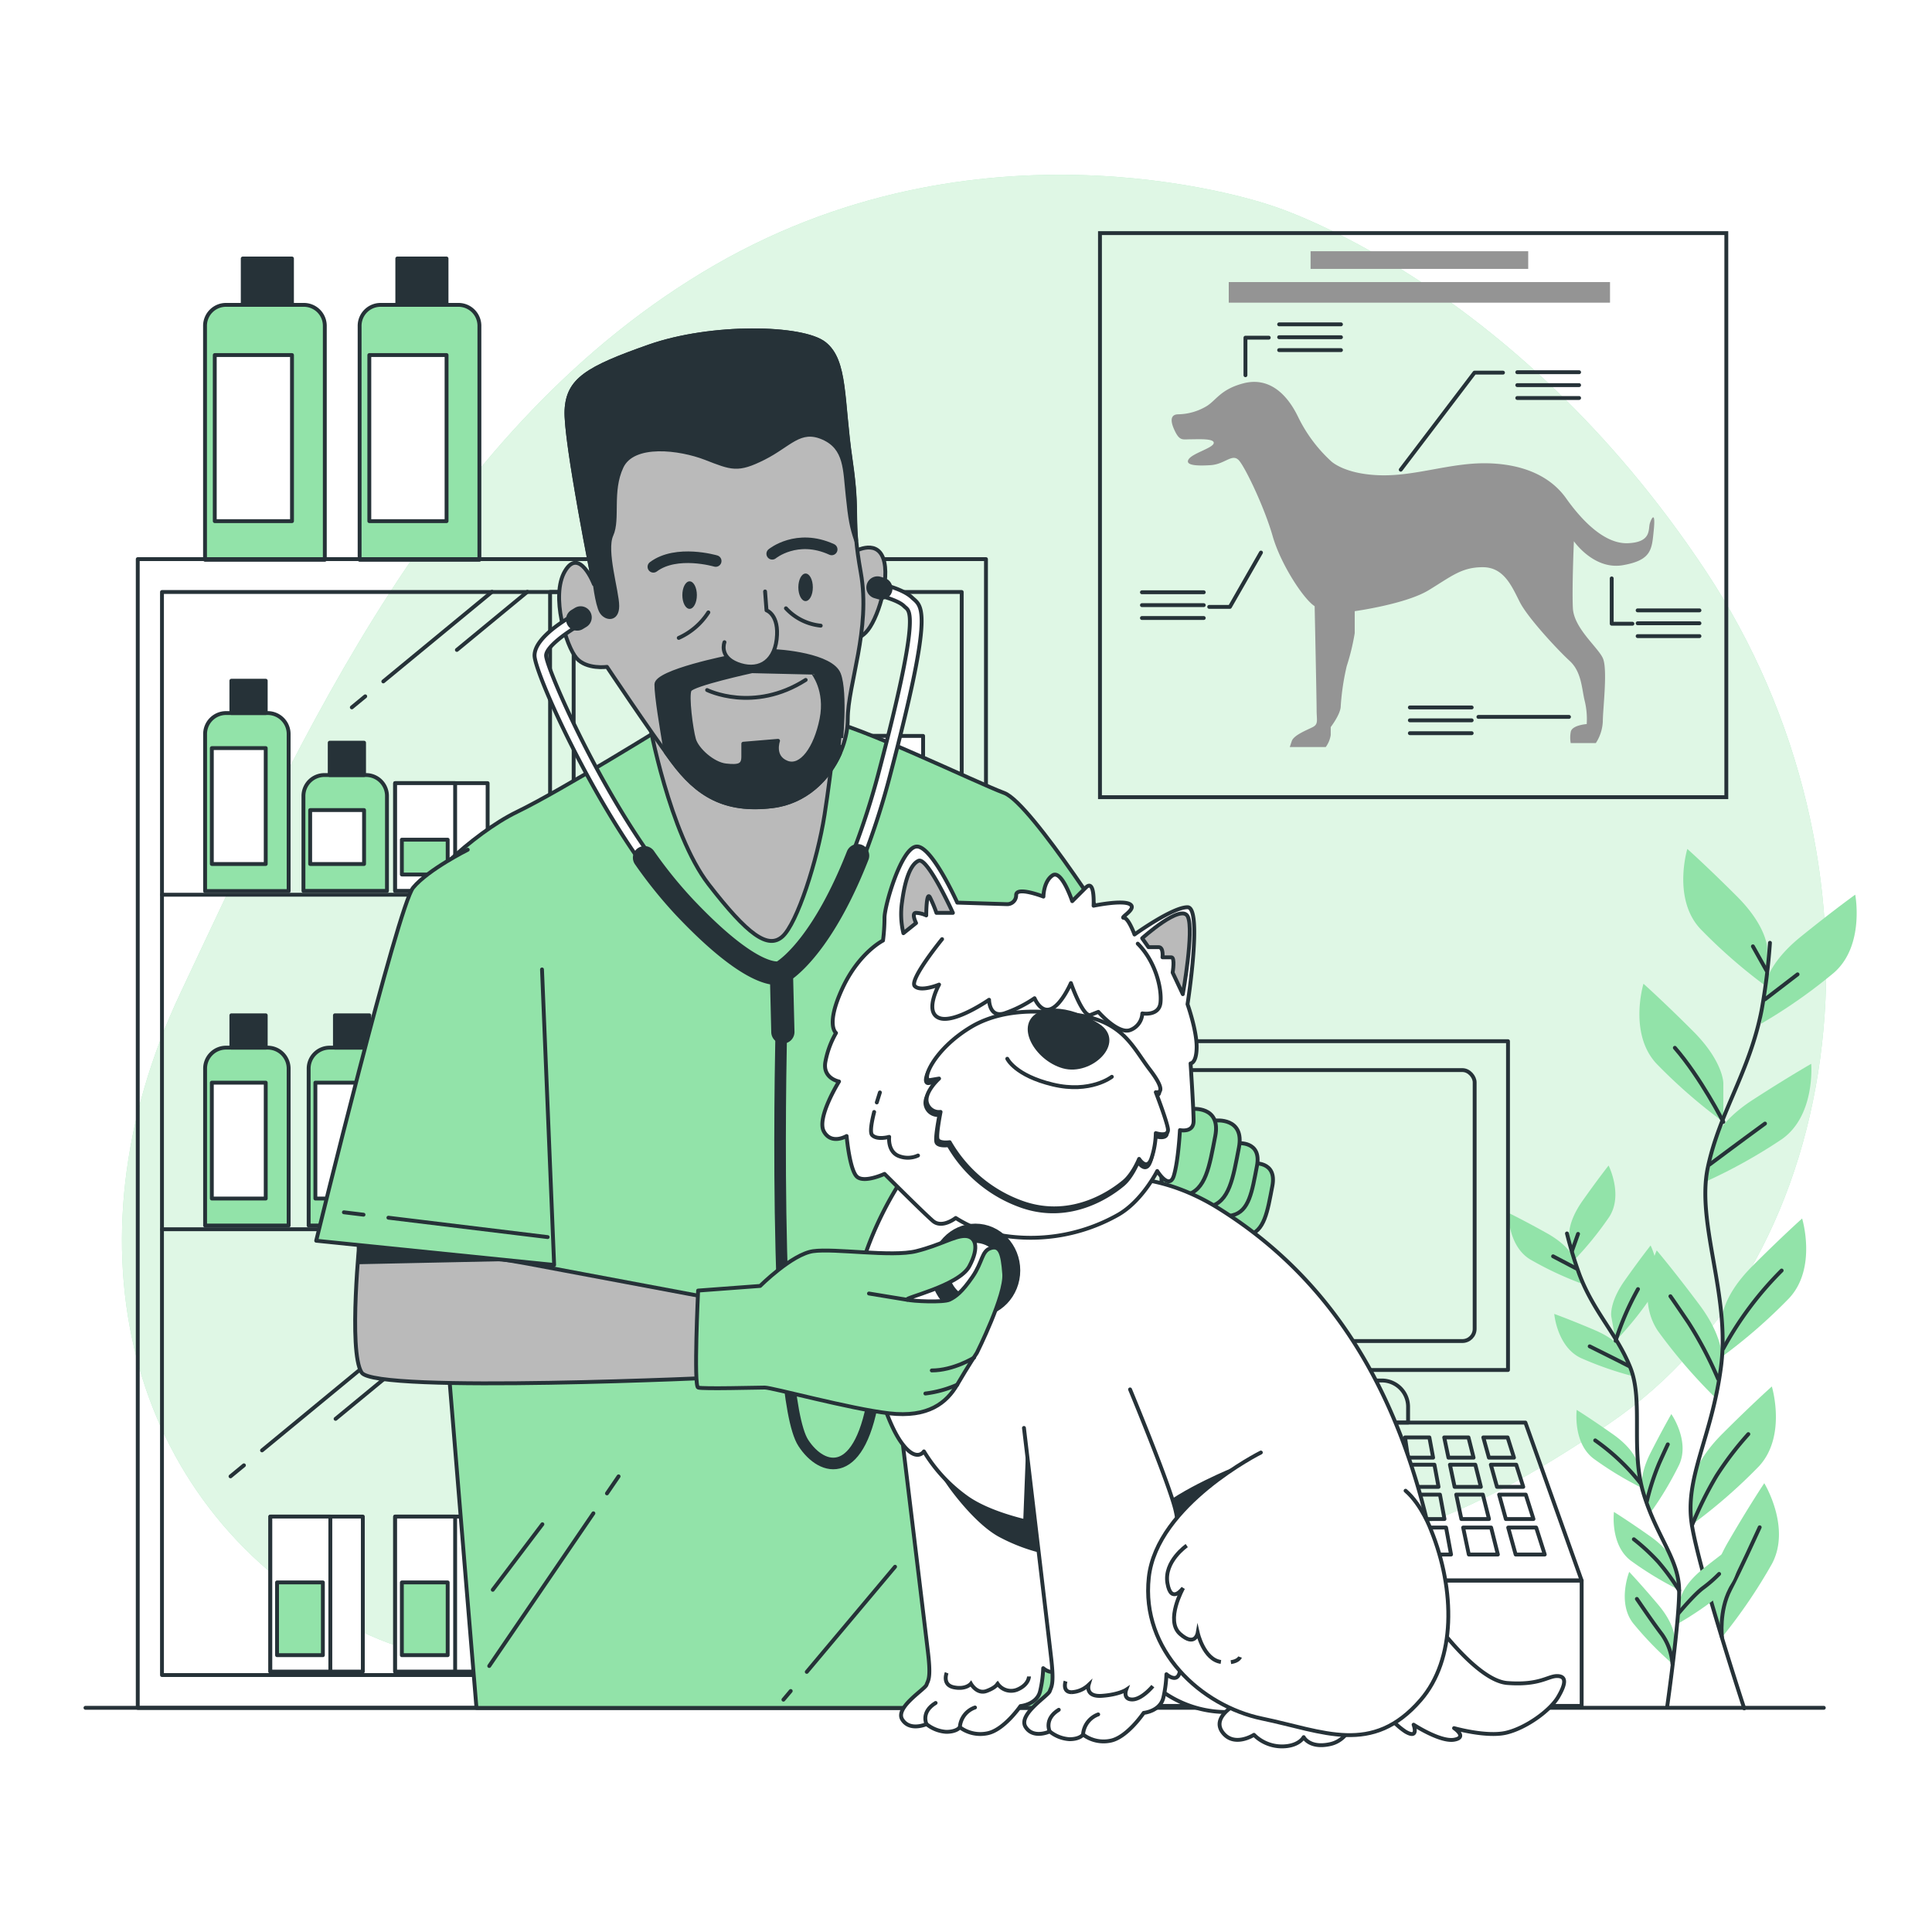 <svg class="animated" id="freepik_stories-veterinary" xmlns="http://www.w3.org/2000/svg" viewBox="0 0 500 500" version="1.1" xmlns:xlink="http://www.w3.org/1999/xlink" xmlns:svgjs="http://svgjs.com/svgjs"><style>svg#freepik_stories-veterinary:not(.animated) .animable {opacity: 0;}svg#freepik_stories-veterinary.animated #freepik--background-simple--inject-2 {animation: 3s Infinite  linear floating;animation-delay: 0s;}svg#freepik_stories-veterinary.animated #freepik--Picture--inject-2 {animation: 1.5s Infinite  linear heartbeat;animation-delay: 0s;}svg#freepik_stories-veterinary.animated #freepik--Character--inject-2 {animation: 3s Infinite  linear floating;animation-delay: 0s;}            @keyframes floating {                0% {                    opacity: 1;                    transform: translateY(0px);                }                50% {                    transform: translateY(-10px);                }                100% {                    opacity: 1;                    transform: translateY(0px);                }            }                    @keyframes heartbeat {                0% {                    transform: scale(1);                }                10% {                    transform: scale(1.1);                }                30% {                    transform: scale(1);                }                40% {                    transform: scale(1);                }                50% {                    transform: scale(1.1);                }                60% {                    transform: scale(1);                }                100% {                    transform: scale(1);                }            }        </style><g id="freepik--background-simple--inject-2" class="animable animator-active" style="transform-origin: 252.088px 237.585px;"><path d="M329.18,53.25S256.45,27.38,185.05,68.56,77.62,191.48,46.69,257,33.56,389,88.06,419.4s91.56-14.4,168-16.58,97,8.75,160.47-34.44,74.92-145.2,24.87-220.68S329.18,53.25,329.18,53.25Z" style="fill: rgb(146, 227, 169); transform-origin: 252.088px 237.585px;" id="el2fh3agwkp0p" class="animable"></path><g id="elhoc67hvv35"><path d="M329.18,53.25S256.45,27.38,185.05,68.56,77.62,191.48,46.69,257,33.56,389,88.06,419.4s91.56-14.4,168-16.58,97,8.75,160.47-34.44,74.92-145.2,24.87-220.68S329.18,53.25,329.18,53.25Z" style="fill: rgb(255, 255, 255); opacity: 0.7; transform-origin: 252.088px 237.585px;" class="animable"></path></g></g><g id="freepik--Picture--inject-2" class="animable" style="transform-origin: 365.72px 133.32px;"><rect x="284.67" y="60.33" width="162.1" height="145.98" style="fill: none; stroke: rgb(38, 50, 56); stroke-miterlimit: 10; transform-origin: 365.72px 133.32px;" id="elrfd0simzajn" class="animable"></rect><path d="M344.49,119.36A38.17,38.17,0,0,1,336,108c-3.36-7-8.28-10.35-14.22-8.79s-7,4.39-9.57,5.94a14.75,14.75,0,0,1-7.24,2.07c-1.81,0-2.33,1.3-1,4.14s2.07,2.33,4.14,2.33,6.21-.26,6,1-5.43,2.59-6.47,4.14,1.81,1.81,5.69,1.55,5.69-3.36,7.5-1,6.47,12.15,8.54,19.39,8,16.3,10.86,18.11c0,0,.51,24.31.51,26.89s.52,3.62-1,4.4-4.91,2.07-5.43,3.62l-.52,1.55h9.31a7.15,7.15,0,0,0,1.29-3.1v-2.07s2.59-3.36,2.59-5.43a62.84,62.84,0,0,1,1.55-10.35,57.86,57.86,0,0,0,2.07-8.53v-5.69s13.19-1.81,19.14-5.43,8.53-5.95,14-5.95,7.5,4.91,9.57,9,9.83,12.42,12.93,15.26,3.11,7.24,3.88,10.34a19.91,19.91,0,0,1,.52,6s-3.88.26-4.14,2.07a8.13,8.13,0,0,0,0,2.85H413a11.14,11.14,0,0,0,1.81-5.69c0-3.11,1.3-13.45,0-16.3s-7.49-7.75-7.75-12.93.26-17.32.26-17.32,5.17,7.5,12.67,6.2,7.5-4.13,8-9.05-.51-3.36-1-1.81.52,4.92-5.69,5.17-12.15-6.2-16-11.63-10.61-8.8-20.18-9.05-18.61,3.36-27.92,3.1S344.49,119.36,344.49,119.36Z" style="fill: rgb(148, 148, 148); transform-origin: 365.675px 146.087px;" id="el31cgrnnm55g" class="animable"></path><line x1="408.67" y1="96.33" x2="392.67" y2="96.33" style="fill: none; stroke: rgb(38, 50, 56); stroke-linecap: round; stroke-linejoin: round; transform-origin: 400.67px 96.33px;" id="elepamu1os2b9" class="animable"></line><line x1="408.67" y1="99.67" x2="392.67" y2="99.67" style="fill: none; stroke: rgb(38, 50, 56); stroke-linecap: round; stroke-linejoin: round; transform-origin: 400.67px 99.67px;" id="el7dxy6zg1nfv" class="animable"></line><line x1="408.67" y1="103" x2="392.67" y2="103" style="fill: none; stroke: rgb(38, 50, 56); stroke-linecap: round; stroke-linejoin: round; transform-origin: 400.67px 103px;" id="elcy2z33tduhp" class="animable"></line><line x1="439.82" y1="157.96" x2="423.82" y2="157.96" style="fill: none; stroke: rgb(38, 50, 56); stroke-linecap: round; stroke-linejoin: round; transform-origin: 431.82px 157.96px;" id="elrv0ho4c08ub" class="animable"></line><line x1="439.82" y1="161.3" x2="423.82" y2="161.3" style="fill: none; stroke: rgb(38, 50, 56); stroke-linecap: round; stroke-linejoin: round; transform-origin: 431.82px 161.3px;" id="elpxpenfrulpm" class="animable"></line><line x1="439.82" y1="164.63" x2="423.82" y2="164.63" style="fill: none; stroke: rgb(38, 50, 56); stroke-linecap: round; stroke-linejoin: round; transform-origin: 431.82px 164.63px;" id="el0u9449oey2j" class="animable"></line><line x1="347.04" y1="83.94" x2="331.04" y2="83.94" style="fill: none; stroke: rgb(38, 50, 56); stroke-linecap: round; stroke-linejoin: round; transform-origin: 339.04px 83.94px;" id="elorofehq1ia" class="animable"></line><line x1="347.04" y1="87.27" x2="331.04" y2="87.27" style="fill: none; stroke: rgb(38, 50, 56); stroke-linecap: round; stroke-linejoin: round; transform-origin: 339.04px 87.27px;" id="elcy4zr11vryk" class="animable"></line><line x1="347.04" y1="90.61" x2="331.04" y2="90.61" style="fill: none; stroke: rgb(38, 50, 56); stroke-linecap: round; stroke-linejoin: round; transform-origin: 339.04px 90.61px;" id="elcu2vz8y8kgc" class="animable"></line><line x1="311.53" y1="153.28" x2="295.53" y2="153.28" style="fill: none; stroke: rgb(38, 50, 56); stroke-linecap: round; stroke-linejoin: round; transform-origin: 303.53px 153.28px;" id="eltqvmhzpdjle" class="animable"></line><line x1="311.53" y1="156.61" x2="295.53" y2="156.61" style="fill: none; stroke: rgb(38, 50, 56); stroke-linecap: round; stroke-linejoin: round; transform-origin: 303.53px 156.61px;" id="elfgnyvfs7erb" class="animable"></line><line x1="311.53" y1="159.94" x2="295.53" y2="159.94" style="fill: none; stroke: rgb(38, 50, 56); stroke-linecap: round; stroke-linejoin: round; transform-origin: 303.53px 159.94px;" id="elmb1mnr0ql6" class="animable"></line><line x1="380.87" y1="183.09" x2="364.87" y2="183.09" style="fill: none; stroke: rgb(38, 50, 56); stroke-linecap: round; stroke-linejoin: round; transform-origin: 372.87px 183.09px;" id="el00qnh0638bh8q" class="animable"></line><line x1="380.87" y1="186.42" x2="364.87" y2="186.42" style="fill: none; stroke: rgb(38, 50, 56); stroke-linecap: round; stroke-linejoin: round; transform-origin: 372.87px 186.42px;" id="elv1altzkqep" class="animable"></line><line x1="380.87" y1="189.75" x2="364.87" y2="189.75" style="fill: none; stroke: rgb(38, 50, 56); stroke-linecap: round; stroke-linejoin: round; transform-origin: 372.87px 189.75px;" id="eloa7kqupdmli" class="animable"></line><polyline points="388.97 96.44 381.6 96.44 362.51 121.56" style="fill: none; stroke: rgb(38, 50, 56); stroke-linecap: round; stroke-linejoin: round; transform-origin: 375.74px 109px;" id="elencro20ykx5" class="animable"></polyline><polyline points="328.35 87.39 322.32 87.39 322.32 97.11" style="fill: none; stroke: rgb(38, 50, 56); stroke-linecap: round; stroke-linejoin: round; transform-origin: 325.335px 92.25px;" id="elv29rmlv9clb" class="animable"></polyline><polyline points="312.94 157.06 318.3 157.06 326.34 143" style="fill: none; stroke: rgb(38, 50, 56); stroke-linecap: round; stroke-linejoin: round; transform-origin: 319.64px 150.03px;" id="elu392huvhmqn" class="animable"></polyline><polyline points="422.47 161.42 417.11 161.42 417.11 149.69" style="fill: none; stroke: rgb(38, 50, 56); stroke-linecap: round; stroke-linejoin: round; transform-origin: 419.79px 155.555px;" id="elgybttn12d7l" class="animable"></polyline><line x1="382.61" y1="185.53" x2="406.05" y2="185.53" style="fill: none; stroke: rgb(38, 50, 56); stroke-linecap: round; stroke-linejoin: round; transform-origin: 394.33px 185.53px;" id="elz3hl55ua24e" class="animable"></line><rect x="318" y="73" width="98.67" height="5.33" style="fill: rgb(148, 148, 148); transform-origin: 367.335px 75.665px;" id="elk6s8rtsx9ug" class="animable"></rect><rect x="339.18" y="65.02" width="56.32" height="4.57" style="fill: rgb(148, 148, 148); transform-origin: 367.34px 67.305px;" id="elhkbzwouqg45" class="animable"></rect></g><g id="freepik--Plants--inject-2" class="animable" style="transform-origin: 435.428px 330.91px;"><path d="M457.35,245.4s0-5.59-7.82-13.41-12.85-12.29-12.85-12.29-3.91,12.85,3.35,20.67a137.61,137.61,0,0,0,17.32,15.09Z" style="fill: rgb(146, 227, 169); transform-origin: 446.489px 237.58px;" id="elombdfbb1lgm" class="animable"></path><path d="M446,280.29s0-5.59-7.82-13.41-12.85-12.29-12.85-12.29-3.91,12.85,3.35,20.67A137.61,137.61,0,0,0,446,290.35Z" style="fill: rgb(146, 227, 169); transform-origin: 435.139px 272.47px;" id="elm5y6na9l63" class="animable"></path><path d="M456.86,254.92s.59-5.56,9.19-12.51,14.08-10.87,14.08-10.87,2.53,13.19-5.52,20.21a137.68,137.68,0,0,1-18.81,13.17Z" style="fill: rgb(146, 227, 169); transform-origin: 468.153px 248.23px;" id="elggd3bwlzm5c" class="animable"></path><path d="M443.15,296.12s1.17-5.46,10.45-11.47,15.14-9.33,15.14-9.33,1.13,13.39-7.61,19.51A137.58,137.58,0,0,1,441,306Z" style="fill: rgb(146, 227, 169); transform-origin: 454.894px 290.66px;" id="elmi039dhfo5" class="animable"></path><path d="M445.72,341.05s0-5.59,7.82-13.41,12.85-12.29,12.85-12.29S470.31,328.2,463,336a137.61,137.61,0,0,1-17.32,15.09Z" style="fill: rgb(146, 227, 169); transform-origin: 456.56px 333.22px;" id="elvxy1y8fd3nc" class="animable"></path><path d="M445.59,352s.8-5.53-5.83-14.39-11-14-11-14-5.69,12.16.38,20.94a137.86,137.86,0,0,0,15,17.39Z" style="fill: rgb(146, 227, 169); transform-origin: 435.98px 342.775px;" id="ellkgijj2dm28" class="animable"></path><path d="M437.88,384.51s0-5.58,7.82-13.4,12.85-12.29,12.85-12.29,3.91,12.85-3.35,20.67a137.1,137.1,0,0,1-17.32,15.08Z" style="fill: rgb(146, 227, 169); transform-origin: 448.741px 376.695px;" id="elh2qvzu2twbt" class="animable"></path><path d="M443.1,414s-1.41-5.4,4.17-15,9.32-15.15,9.32-15.15,7,11.44,2,20.85a136.84,136.84,0,0,1-12.93,19Z" style="fill: rgb(146, 227, 169); transform-origin: 451.666px 403.775px;" id="els3vsbum2pz" class="animable"></path><path d="M458.06,244a161.62,161.62,0,0,1-2.14,17.35c-3.1,16-10.83,26.28-13.92,40.71s5.79,33,3.41,51.55-9.59,28.83-7.53,41.2,13.52,47.31,13.52,47.31" style="fill: none; stroke: rgb(38, 50, 56); stroke-linecap: round; stroke-linejoin: round; transform-origin: 447.787px 343.06px;" id="ellsoomj0yl" class="animable"></path><line x1="456.78" y1="258.63" x2="465.21" y2="252.16" style="fill: none; stroke: rgb(38, 50, 56); stroke-linecap: round; stroke-linejoin: round; transform-origin: 460.995px 255.395px;" id="el14250z3d06k" class="animable"></line><line x1="457.17" y1="251.18" x2="453.65" y2="244.91" style="fill: none; stroke: rgb(38, 50, 56); stroke-linecap: round; stroke-linejoin: round; transform-origin: 455.41px 248.045px;" id="ele68nttltn7k" class="animable"></line><path d="M442.47,301.36s7.06-5.29,14.31-10.58" style="fill: none; stroke: rgb(38, 50, 56); stroke-linecap: round; stroke-linejoin: round; transform-origin: 449.625px 296.07px;" id="ellztvu8nwarr" class="animable"></path><path d="M446,290.35s-5.88-11.53-12.55-19.18" style="fill: none; stroke: rgb(38, 50, 56); stroke-linecap: round; stroke-linejoin: round; transform-origin: 439.725px 280.76px;" id="el6qcxtyb5g2q" class="animable"></path><path d="M446,349a87.43,87.43,0,0,1,15.09-20.19" style="fill: none; stroke: rgb(38, 50, 56); stroke-linecap: round; stroke-linejoin: round; transform-origin: 453.545px 338.905px;" id="elndjwje08y4" class="animable"></path><path d="M444.63,356.84A98.71,98.71,0,0,0,437,342.33c-4.11-6.07-4.7-6.86-4.7-6.86" style="fill: none; stroke: rgb(38, 50, 56); stroke-linecap: round; stroke-linejoin: round; transform-origin: 438.465px 346.155px;" id="eltllda2thzf" class="animable"></path><path d="M437.88,394.78a93.64,93.64,0,0,1,6.36-12.85,81.87,81.87,0,0,1,8.23-10.78" style="fill: none; stroke: rgb(38, 50, 56); stroke-linecap: round; stroke-linejoin: round; transform-origin: 445.175px 382.965px;" id="el888dvg7k01n" class="animable"></path><path d="M445.65,423.71s-.83-6.69,2.11-12.38,6.28-13.13,7.65-16.07" style="fill: none; stroke: rgb(38, 50, 56); stroke-linecap: round; stroke-linejoin: round; transform-origin: 450.476px 409.485px;" id="el9kvdn69ol9k" class="animable"></path><path d="M406.13,320s-.61-3.51,3.45-9.26,6.72-9.1,6.72-9.1,3.85,7.63.15,13.32a87.14,87.14,0,0,1-9.23,11.34Z" style="fill: rgb(146, 227, 169); transform-origin: 412.077px 313.97px;" id="el6ho6mljc0r" class="animable"></path><path d="M417,340.69s-.61-3.51,3.45-9.26,6.72-9.1,6.72-9.1,3.85,7.63.14,13.32A86.57,86.57,0,0,1,418.13,347Z" style="fill: rgb(146, 227, 169); transform-origin: 422.945px 334.665px;" id="el8l3da1l9a64" class="animable"></path><path d="M407.47,326s-1-3.42-7.12-6.84-10-5.29-10-5.29-.15,8.55,5.66,12.07a87.65,87.65,0,0,0,13.22,6.22Z" style="fill: rgb(146, 227, 169); transform-origin: 399.79px 323.015px;" id="elvulce95o8ar" class="animable"></path><path d="M420.54,350.3s-1.32-3.3-7.8-6.06-10.5-4.2-10.5-4.2.74,8.52,6.88,11.41a87.79,87.79,0,0,0,13.81,4.79Z" style="fill: rgb(146, 227, 169); transform-origin: 412.585px 348.14px;" id="elqsaz875tc2n" class="animable"></path><path d="M423.81,378.76s-.61-3.51-6.36-7.56-9.4-6.32-9.4-6.32-1.05,8.49,4.35,12.6a86.88,86.88,0,0,0,12.5,7.58Z" style="fill: rgb(146, 227, 169); transform-origin: 416.434px 374.97px;" id="elfiur4rqmya" class="animable"></path><path d="M425.08,385.62s-1.1-3.38,2.1-9.66,5.36-10,5.36-10,4.89,7,2,13.17a87.44,87.44,0,0,1-7.52,12.53Z" style="fill: rgb(146, 227, 169); transform-origin: 430.176px 378.81px;" id="el42s1wt96zwl" class="animable"></path><path d="M434.9,413.88s.4-3.53,5.91-7.91,9-6.84,9-6.84,1.54,8.41-3.62,12.83a88.41,88.41,0,0,1-12,8.28Z" style="fill: rgb(146, 227, 169); transform-origin: 442.108px 409.685px;" id="elxznaqq1cy0k" class="animable"></path><path d="M433.44,405.16s-.6-3.5-6.36-7.56-9.39-6.31-9.39-6.31-1.06,8.48,4.35,12.6a88.11,88.11,0,0,0,12.49,7.58Z" style="fill: rgb(146, 227, 169); transform-origin: 426.068px 401.38px;" id="el8bpy2sy37fg" class="animable"></path><path d="M433.37,424.2s.3-3.54-4.24-8.92-7.49-8.48-7.49-8.48-3.17,7.93,1,13.28a87.25,87.25,0,0,0,10.17,10.5Z" style="fill: rgb(146, 227, 169); transform-origin: 426.93px 418.69px;" id="elbqxjqbj8d1q" class="animable"></path><path d="M405.53,319.22a101.59,101.59,0,0,0,3.23,10.64c3.67,9.68,9.64,15.31,13.14,24s0,21.33,3.46,32.7,9.15,17,9.2,25-3.1,30.16-3.1,30.16" style="fill: none; stroke: rgb(38, 50, 56); stroke-linecap: round; stroke-linejoin: round; transform-origin: 420.045px 380.47px;" id="eldvqvp9hbt1u" class="animable"></path><line x1="407.92" y1="328.27" x2="401.94" y2="325.13" style="fill: none; stroke: rgb(38, 50, 56); stroke-linecap: round; stroke-linejoin: round; transform-origin: 404.93px 326.7px;" id="elxkd7q73e8z" class="animable"></line><line x1="406.87" y1="323.64" x2="408.4" y2="319.33" style="fill: none; stroke: rgb(38, 50, 56); stroke-linecap: round; stroke-linejoin: round; transform-origin: 407.635px 321.485px;" id="elnhmiddt8ax" class="animable"></line><path d="M421.54,353.52s-5-2.56-10.13-5.09" style="fill: none; stroke: rgb(38, 50, 56); stroke-linecap: round; stroke-linejoin: round; transform-origin: 416.475px 350.975px;" id="els1hii8om8pa" class="animable"></path><path d="M418.13,347a71.16,71.16,0,0,1,5.78-13.38" style="fill: none; stroke: rgb(38, 50, 56); stroke-linecap: round; stroke-linejoin: round; transform-origin: 421.02px 340.31px;" id="el8cek6ikhqvk" class="animable"></path><path d="M424.5,383.77a55.58,55.58,0,0,0-11.66-11" style="fill: none; stroke: rgb(38, 50, 56); stroke-linecap: round; stroke-linejoin: round; transform-origin: 418.67px 378.27px;" id="eliytx0c8svzi" class="animable"></path><path d="M426.21,388.54a62,62,0,0,1,3.22-9.93c1.92-4.26,2.2-4.81,2.2-4.81" style="fill: none; stroke: rgb(38, 50, 56); stroke-linecap: round; stroke-linejoin: round; transform-origin: 428.92px 381.17px;" id="elkc1ywezaaf" class="animable"></path><path d="M434.29,417.65s4-4.86,6.43-6.68a34.69,34.69,0,0,0,4.19-3.64" style="fill: none; stroke: rgb(38, 50, 56); stroke-linecap: round; stroke-linejoin: round; transform-origin: 439.6px 412.49px;" id="elbxnxpe95vwb" class="animable"></path><path d="M434.56,411.6a59.46,59.46,0,0,0-5.38-7.37,52.49,52.49,0,0,0-6.34-5.87" style="fill: none; stroke: rgb(38, 50, 56); stroke-linecap: round; stroke-linejoin: round; transform-origin: 428.7px 404.98px;" id="el95mrc4nxoie" class="animable"></path><path d="M432.82,430.58a15.2,15.2,0,0,0-2.66-7.53c-2.47-3.24-5.36-7.55-6.54-9.25" style="fill: none; stroke: rgb(38, 50, 56); stroke-linecap: round; stroke-linejoin: round; transform-origin: 428.22px 422.19px;" id="elzkwlbfk52n" class="animable"></path></g><g id="freepik--Device--inject-2" class="animable" style="transform-origin: 341.175px 355.475px;"><rect x="292.24" y="269.46" width="98.03" height="85.09" style="fill: none; stroke: rgb(38, 50, 56); stroke-linecap: round; stroke-linejoin: round; transform-origin: 341.255px 312.005px;" id="elhrgxomay81n" class="animable"></rect><rect x="300.87" y="276.94" width="80.77" height="70.12" rx="3.17" style="fill: none; stroke: rgb(38, 50, 56); stroke-linecap: round; stroke-linejoin: round; transform-origin: 341.255px 312px;" id="eldabsyhw8mts" class="animable"></rect><path d="M325.6,357.27h32a6.81,6.81,0,0,1,6.81,6.81v4.08a0,0,0,0,1,0,0H318.79a0,0,0,0,1,0,0v-4.08A6.81,6.81,0,0,1,325.6,357.27Z" style="fill: none; stroke: rgb(38, 50, 56); stroke-linecap: round; stroke-linejoin: round; transform-origin: 341.6px 362.715px;" id="elvfzhge7ag2i" class="animable"></path><polygon points="409.33 409.04 273.6 409.04 288.16 368.16 394.77 368.16 409.33 409.04" style="fill: none; stroke: rgb(38, 50, 56); stroke-linecap: round; stroke-linejoin: round; transform-origin: 341.465px 388.6px;" id="el20rvosft8dj" class="animable"></polygon><polygon points="297.61 377.24 291.11 377.24 292.77 372 299.05 372 297.61 377.24" style="fill: none; stroke: rgb(38, 50, 56); stroke-linecap: round; stroke-linejoin: round; transform-origin: 295.08px 374.62px;" id="elzd7txj5spxc" class="animable"></polygon><polygon points="308.07 377.24 301.58 377.24 302.89 372 309.18 372 308.07 377.24" style="fill: none; stroke: rgb(38, 50, 56); stroke-linecap: round; stroke-linejoin: round; transform-origin: 305.38px 374.62px;" id="elil6iul39u7" class="animable"></polygon><polygon points="318.54 377.24 312.05 377.24 313.01 372 319.3 372 318.54 377.24" style="fill: none; stroke: rgb(38, 50, 56); stroke-linecap: round; stroke-linejoin: round; transform-origin: 315.675px 374.62px;" id="elwf1u8ckt64i" class="animable"></polygon><polygon points="329.01 377.24 322.51 377.24 323.14 372 329.42 372 329.01 377.24" style="fill: none; stroke: rgb(38, 50, 56); stroke-linecap: round; stroke-linejoin: round; transform-origin: 325.965px 374.62px;" id="el25wpd7cxmrg" class="animable"></polygon><polygon points="339.48 377.24 332.98 377.24 333.26 372 339.55 372 339.48 377.24" style="fill: none; stroke: rgb(38, 50, 56); stroke-linecap: round; stroke-linejoin: round; transform-origin: 336.265px 374.62px;" id="elsblvexialm8" class="animable"></polygon><polygon points="349.95 377.24 343.45 377.24 343.39 372 349.67 372 349.95 377.24" style="fill: none; stroke: rgb(38, 50, 56); stroke-linecap: round; stroke-linejoin: round; transform-origin: 346.67px 374.62px;" id="elhf93tl1lyza" class="animable"></polygon><polygon points="360.42 377.24 353.92 377.24 353.51 372 359.79 372 360.42 377.24" style="fill: none; stroke: rgb(38, 50, 56); stroke-linecap: round; stroke-linejoin: round; transform-origin: 356.965px 374.62px;" id="el1f0cpfuq74k" class="animable"></polygon><polygon points="370.89 377.24 364.39 377.24 363.63 372 369.92 372 370.89 377.24" style="fill: none; stroke: rgb(38, 50, 56); stroke-linecap: round; stroke-linejoin: round; transform-origin: 367.26px 374.62px;" id="elwnwarg2b42" class="animable"></polygon><polygon points="381.36 377.24 374.86 377.24 373.76 372 380.04 372 381.36 377.24" style="fill: none; stroke: rgb(38, 50, 56); stroke-linecap: round; stroke-linejoin: round; transform-origin: 377.56px 374.62px;" id="el0bvjqgl6cp2v" class="animable"></polygon><polygon points="391.82 377.24 385.33 377.24 383.88 372 390.17 372 391.82 377.24" style="fill: none; stroke: rgb(38, 50, 56); stroke-linecap: round; stroke-linejoin: round; transform-origin: 387.85px 374.62px;" id="eluk0v6cr7rak" class="animable"></polygon><polygon points="295.52 384.8 288.71 384.8 290.53 379.06 297.1 379.06 295.52 384.8" style="fill: none; stroke: rgb(38, 50, 56); stroke-linecap: round; stroke-linejoin: round; transform-origin: 292.905px 381.93px;" id="elukzxd0zl5dm" class="animable"></polygon><polygon points="306.48 384.8 299.68 384.8 301.12 379.06 307.69 379.06 306.48 384.8" style="fill: none; stroke: rgb(38, 50, 56); stroke-linecap: round; stroke-linejoin: round; transform-origin: 303.685px 381.93px;" id="elsu1pi4w1sm" class="animable"></polygon><polygon points="317.45 384.8 310.64 384.8 311.71 379.06 318.28 379.06 317.45 384.8" style="fill: none; stroke: rgb(38, 50, 56); stroke-linecap: round; stroke-linejoin: round; transform-origin: 314.46px 381.93px;" id="elkleftxxy7pm" class="animable"></polygon><polygon points="328.42 384.8 321.61 384.8 322.3 379.06 328.87 379.06 328.42 384.8" style="fill: none; stroke: rgb(38, 50, 56); stroke-linecap: round; stroke-linejoin: round; transform-origin: 325.24px 381.93px;" id="el8zsk68o3dm7" class="animable"></polygon><polygon points="339.39 384.8 332.58 384.8 332.88 379.06 339.46 379.06 339.39 384.8" style="fill: none; stroke: rgb(38, 50, 56); stroke-linecap: round; stroke-linejoin: round; transform-origin: 336.02px 381.93px;" id="elh7nsjlt5g9" class="animable"></polygon><polygon points="350.35 384.8 343.55 384.8 343.47 379.06 350.05 379.06 350.35 384.8" style="fill: none; stroke: rgb(38, 50, 56); stroke-linecap: round; stroke-linejoin: round; transform-origin: 346.91px 381.93px;" id="el6kqp4vz5vw" class="animable"></polygon><polygon points="361.32 384.8 354.51 384.8 354.06 379.06 360.64 379.06 361.32 384.8" style="fill: none; stroke: rgb(38, 50, 56); stroke-linecap: round; stroke-linejoin: round; transform-origin: 357.69px 381.93px;" id="el9xkv3jcswgl" class="animable"></polygon><polygon points="372.29 384.8 365.48 384.8 364.65 379.06 371.23 379.06 372.29 384.8" style="fill: none; stroke: rgb(38, 50, 56); stroke-linecap: round; stroke-linejoin: round; transform-origin: 368.47px 381.93px;" id="eljvbjl0bburf" class="animable"></polygon><polygon points="383.25 384.8 376.45 384.8 375.24 379.06 381.81 379.06 383.25 384.8" style="fill: none; stroke: rgb(38, 50, 56); stroke-linecap: round; stroke-linejoin: round; transform-origin: 379.245px 381.93px;" id="elnginjhtpzf" class="animable"></polygon><polygon points="394.22 384.8 387.42 384.8 385.83 379.06 392.4 379.06 394.22 384.8" style="fill: none; stroke: rgb(38, 50, 56); stroke-linecap: round; stroke-linejoin: round; transform-origin: 390.025px 381.93px;" id="elfhn4djb5xca" class="animable"></polygon><polygon points="293.22 393.12 286.07 393.12 288.07 386.8 294.96 386.8 293.22 393.12" style="fill: none; stroke: rgb(38, 50, 56); stroke-linecap: round; stroke-linejoin: round; transform-origin: 290.515px 389.96px;" id="elgcl3i0g47cs" class="animable"></polygon><polygon points="304.73 393.12 297.59 393.12 299.17 386.8 306.06 386.8 304.73 393.12" style="fill: none; stroke: rgb(38, 50, 56); stroke-linecap: round; stroke-linejoin: round; transform-origin: 301.825px 389.96px;" id="elo6s1duimvci" class="animable"></polygon><polygon points="316.25 393.12 309.1 393.12 310.27 386.8 317.16 386.8 316.25 393.12" style="fill: none; stroke: rgb(38, 50, 56); stroke-linecap: round; stroke-linejoin: round; transform-origin: 313.13px 389.96px;" id="el03nmbam9en5m" class="animable"></polygon><polygon points="327.77 393.12 320.62 393.12 321.37 386.8 328.26 386.8 327.77 393.12" style="fill: none; stroke: rgb(38, 50, 56); stroke-linecap: round; stroke-linejoin: round; transform-origin: 324.44px 389.96px;" id="elrxgvlsfelrk" class="animable"></polygon><polygon points="339.28 393.12 332.13 393.12 332.47 386.8 339.36 386.8 339.28 393.12" style="fill: none; stroke: rgb(38, 50, 56); stroke-linecap: round; stroke-linejoin: round; transform-origin: 335.745px 389.96px;" id="elz3ifreq9q1m" class="animable"></polygon><polygon points="350.8 393.12 343.65 393.12 343.57 386.8 350.46 386.8 350.8 393.12" style="fill: none; stroke: rgb(38, 50, 56); stroke-linecap: round; stroke-linejoin: round; transform-origin: 347.185px 389.96px;" id="el8eb8p9ys7cf" class="animable"></polygon><polygon points="362.31 393.12 355.17 393.12 354.67 386.8 361.56 386.8 362.31 393.12" style="fill: none; stroke: rgb(38, 50, 56); stroke-linecap: round; stroke-linejoin: round; transform-origin: 358.49px 389.96px;" id="el3glvpowk2wu" class="animable"></polygon><polygon points="373.83 393.12 366.68 393.12 365.77 386.8 372.66 386.8 373.83 393.12" style="fill: none; stroke: rgb(38, 50, 56); stroke-linecap: round; stroke-linejoin: round; transform-origin: 369.8px 389.96px;" id="elb3wofx8naal" class="animable"></polygon><polygon points="385.35 393.12 378.2 393.12 376.87 386.8 383.76 386.8 385.35 393.12" style="fill: none; stroke: rgb(38, 50, 56); stroke-linecap: round; stroke-linejoin: round; transform-origin: 381.11px 389.96px;" id="el2ro8y7ii96u" class="animable"></polygon><polygon points="396.86 393.12 389.71 393.12 387.97 386.8 394.86 386.8 396.86 393.12" style="fill: none; stroke: rgb(38, 50, 56); stroke-linecap: round; stroke-linejoin: round; transform-origin: 392.415px 389.96px;" id="els56siubi6no" class="animable"></polygon><polygon points="290.68 402.31 283.15 402.31 285.37 395.33 292.61 395.33 290.68 402.31" style="fill: none; stroke: rgb(38, 50, 56); stroke-linecap: round; stroke-linejoin: round; transform-origin: 287.88px 398.82px;" id="el1hlobc8lk5c" class="animable"></polygon><polygon points="302.8 402.31 295.28 402.31 297.03 395.33 304.27 395.33 302.8 402.31" style="fill: none; stroke: rgb(38, 50, 56); stroke-linecap: round; stroke-linejoin: round; transform-origin: 299.775px 398.82px;" id="eljv1buo2uiy" class="animable"></polygon><polygon points="314.92 402.31 307.4 402.31 308.69 395.33 315.93 395.33 314.92 402.31" style="fill: none; stroke: rgb(38, 50, 56); stroke-linecap: round; stroke-linejoin: round; transform-origin: 311.665px 398.82px;" id="elepyruph25da" class="animable"></polygon><polygon points="327.05 402.31 319.52 402.31 320.35 395.33 327.59 395.33 327.05 402.31" style="fill: none; stroke: rgb(38, 50, 56); stroke-linecap: round; stroke-linejoin: round; transform-origin: 323.555px 398.82px;" id="elgtrms5cwd9" class="animable"></polygon><polygon points="339.17 402.31 331.64 402.31 332.02 395.33 339.25 395.33 339.17 402.31" style="fill: none; stroke: rgb(38, 50, 56); stroke-linecap: round; stroke-linejoin: round; transform-origin: 335.445px 398.82px;" id="elol0qsr8epl" class="animable"></polygon><polygon points="351.29 402.31 343.76 402.31 343.68 395.33 350.92 395.33 351.29 402.31" style="fill: none; stroke: rgb(38, 50, 56); stroke-linecap: round; stroke-linejoin: round; transform-origin: 347.485px 398.82px;" id="els9a6szis6yc" class="animable"></polygon><polygon points="363.41 402.31 355.89 402.31 355.34 395.33 362.58 395.33 363.41 402.31" style="fill: none; stroke: rgb(38, 50, 56); stroke-linecap: round; stroke-linejoin: round; transform-origin: 359.375px 398.82px;" id="ellvny5fikx5" class="animable"></polygon><polygon points="375.53 402.31 368.01 402.31 367 395.33 374.24 395.33 375.53 402.31" style="fill: none; stroke: rgb(38, 50, 56); stroke-linecap: round; stroke-linejoin: round; transform-origin: 371.265px 398.82px;" id="elcokckxu3t8s" class="animable"></polygon><polygon points="387.65 402.31 380.13 402.31 378.66 395.33 385.9 395.33 387.65 402.31" style="fill: none; stroke: rgb(38, 50, 56); stroke-linecap: round; stroke-linejoin: round; transform-origin: 383.155px 398.82px;" id="el1l9b96r09h3" class="animable"></polygon><polygon points="399.78 402.31 392.25 402.31 390.32 395.33 397.56 395.33 399.78 402.31" style="fill: none; stroke: rgb(38, 50, 56); stroke-linecap: round; stroke-linejoin: round; transform-origin: 395.05px 398.82px;" id="el8t38dwvq6z" class="animable"></polygon><rect x="273.02" y="409.04" width="136.31" height="32.45" style="fill: none; stroke: rgb(38, 50, 56); stroke-linecap: round; stroke-linejoin: round; transform-origin: 341.175px 425.265px;" id="el5n7nv5eg6kg" class="animable"></rect></g><g id="freepik--Shelf--inject-2" class="animable" style="transform-origin: 145.41px 254.45px;"><rect x="214.96" y="190.46" width="23.94" height="40.11" style="fill: rgb(255, 255, 255); stroke: rgb(38, 50, 56); stroke-linecap: round; stroke-linejoin: round; transform-origin: 226.93px 210.515px;" id="ellf60qy8ikpf" class="animable"></rect><rect x="214.96" y="190.46" width="15.53" height="40.11" style="fill: rgb(255, 255, 255); stroke: rgb(38, 50, 56); stroke-linecap: round; stroke-linejoin: round; transform-origin: 222.725px 210.515px;" id="el9loe9zviqor" class="animable"></rect><rect x="216.7" y="207.5" width="11.86" height="18.83" style="fill: rgb(146, 227, 169); stroke: rgb(38, 50, 56); stroke-linecap: round; stroke-linejoin: round; transform-origin: 222.63px 216.915px;" id="elv9m8ck6q85" class="animable"></rect><rect x="196.4" y="190.46" width="23.94" height="40.11" style="fill: rgb(255, 255, 255); stroke: rgb(38, 50, 56); stroke-linecap: round; stroke-linejoin: round; transform-origin: 208.37px 210.515px;" id="elei1yhz9vago" class="animable"></rect><rect x="196.4" y="190.46" width="15.53" height="40.11" style="fill: rgb(255, 255, 255); stroke: rgb(38, 50, 56); stroke-linecap: round; stroke-linejoin: round; transform-origin: 204.165px 210.515px;" id="elh5ukvpbs4j" class="animable"></rect><rect x="198.14" y="207.5" width="11.85" height="18.83" style="fill: rgb(146, 227, 169); stroke: rgb(38, 50, 56); stroke-linecap: round; stroke-linejoin: round; transform-origin: 204.065px 216.915px;" id="el0ajb84f5tj7a" class="animable"></rect><rect x="177.85" y="190.46" width="23.94" height="40.11" style="fill: rgb(255, 255, 255); stroke: rgb(38, 50, 56); stroke-linecap: round; stroke-linejoin: round; transform-origin: 189.82px 210.515px;" id="elp6aqx5m4hsp" class="animable"></rect><rect x="177.85" y="190.46" width="15.53" height="40.11" style="fill: rgb(255, 255, 255); stroke: rgb(38, 50, 56); stroke-linecap: round; stroke-linejoin: round; transform-origin: 185.615px 210.515px;" id="el3vmr1c9j1u6" class="animable"></rect><rect x="179.59" y="207.5" width="11.86" height="18.83" style="fill: rgb(146, 227, 169); stroke: rgb(38, 50, 56); stroke-linecap: round; stroke-linejoin: round; transform-origin: 185.52px 216.915px;" id="el6kmm6vku29" class="animable"></rect><rect x="102.26" y="392.49" width="23.94" height="40.11" style="fill: rgb(255, 255, 255); stroke: rgb(38, 50, 56); stroke-linecap: round; stroke-linejoin: round; transform-origin: 114.23px 412.545px;" id="elrujvnd1zt8n" class="animable"></rect><rect x="102.26" y="392.49" width="15.53" height="40.11" style="fill: rgb(255, 255, 255); stroke: rgb(38, 50, 56); stroke-linecap: round; stroke-linejoin: round; transform-origin: 110.025px 412.545px;" id="elp3p1sv7zn0n" class="animable"></rect><rect x="104" y="409.53" width="11.86" height="18.83" style="fill: rgb(146, 227, 169); stroke: rgb(38, 50, 56); stroke-linecap: round; stroke-linejoin: round; transform-origin: 109.93px 418.945px;" id="el46wkefubnej" class="animable"></rect><rect x="69.96" y="392.49" width="23.94" height="40.11" style="fill: rgb(255, 255, 255); stroke: rgb(38, 50, 56); stroke-linecap: round; stroke-linejoin: round; transform-origin: 81.93px 412.545px;" id="el9mtw5m7b5xv" class="animable"></rect><rect x="69.96" y="392.49" width="15.53" height="40.11" style="fill: rgb(255, 255, 255); stroke: rgb(38, 50, 56); stroke-linecap: round; stroke-linejoin: round; transform-origin: 77.725px 412.545px;" id="elu6eaqa0ttlo" class="animable"></rect><rect x="71.7" y="409.53" width="11.86" height="18.83" style="fill: rgb(146, 227, 169); stroke: rgb(38, 50, 56); stroke-linecap: round; stroke-linejoin: round; transform-origin: 77.63px 418.945px;" id="elhc6t6dtd76a" class="animable"></rect><rect x="212.21" y="392.49" width="23.94" height="40.11" style="fill: rgb(255, 255, 255); stroke: rgb(38, 50, 56); stroke-linecap: round; stroke-linejoin: round; transform-origin: 224.18px 412.545px;" id="el7lprtiq65uf" class="animable"></rect><rect x="212.21" y="392.49" width="15.53" height="40.11" style="fill: rgb(255, 255, 255); stroke: rgb(38, 50, 56); stroke-linecap: round; stroke-linejoin: round; transform-origin: 219.975px 412.545px;" id="elk90sekuh18" class="animable"></rect><rect x="213.95" y="409.53" width="11.86" height="18.83" style="fill: rgb(146, 227, 169); stroke: rgb(38, 50, 56); stroke-linecap: round; stroke-linejoin: round; transform-origin: 219.88px 418.945px;" id="elkzl0aq993nl" class="animable"></rect><rect x="179.91" y="392.49" width="23.94" height="40.11" style="fill: rgb(255, 255, 255); stroke: rgb(38, 50, 56); stroke-linecap: round; stroke-linejoin: round; transform-origin: 191.88px 412.545px;" id="elxkls1be0zl" class="animable"></rect><rect x="179.91" y="392.49" width="15.53" height="40.11" style="fill: rgb(255, 255, 255); stroke: rgb(38, 50, 56); stroke-linecap: round; stroke-linejoin: round; transform-origin: 187.675px 412.545px;" id="elnqz53vswyv" class="animable"></rect><rect x="181.65" y="409.53" width="11.86" height="18.83" style="fill: rgb(146, 227, 169); stroke: rgb(38, 50, 56); stroke-linecap: round; stroke-linejoin: round; transform-origin: 187.58px 418.945px;" id="elclipqx10jcq" class="animable"></rect><rect x="159.98" y="392.49" width="23.94" height="40.11" style="fill: rgb(255, 255, 255); stroke: rgb(38, 50, 56); stroke-linecap: round; stroke-linejoin: round; transform-origin: 171.95px 412.545px;" id="elej6ev0pxti6" class="animable"></rect><rect x="159.98" y="392.49" width="15.53" height="40.11" style="fill: rgb(255, 255, 255); stroke: rgb(38, 50, 56); stroke-linecap: round; stroke-linejoin: round; transform-origin: 167.745px 412.545px;" id="eletcd2kuzsef" class="animable"></rect><rect x="161.72" y="409.53" width="11.85" height="18.83" style="fill: rgb(146, 227, 169); stroke: rgb(38, 50, 56); stroke-linecap: round; stroke-linejoin: round; transform-origin: 167.645px 418.945px;" id="elr5wxt32uk9h" class="animable"></rect><rect x="201.21" y="307.14" width="37.68" height="10.02" style="fill: rgb(146, 227, 169); stroke: rgb(38, 50, 56); stroke-linecap: round; stroke-linejoin: round; transform-origin: 220.05px 312.15px;" id="eld53r537nx3" class="animable"></rect><rect x="201.21" y="307.14" width="21.71" height="10.02" style="fill: rgb(146, 227, 169); stroke: rgb(38, 50, 56); stroke-linecap: round; stroke-linejoin: round; transform-origin: 212.065px 312.15px;" id="elisx4ak9l5mp" class="animable"></rect><rect x="180.6" y="307.14" width="37.68" height="10.02" style="fill: rgb(146, 227, 169); stroke: rgb(38, 50, 56); stroke-linecap: round; stroke-linejoin: round; transform-origin: 199.44px 312.15px;" id="elsdds744yjo" class="animable"></rect><rect x="180.6" y="307.14" width="21.71" height="10.02" style="fill: rgb(146, 227, 169); stroke: rgb(38, 50, 56); stroke-linecap: round; stroke-linejoin: round; transform-origin: 191.455px 312.15px;" id="elmxiwoi5v12a" class="animable"></rect><rect x="102.26" y="202.68" width="23.94" height="27.88" style="fill: rgb(255, 255, 255); stroke: rgb(38, 50, 56); stroke-linecap: round; stroke-linejoin: round; transform-origin: 114.23px 216.62px;" id="elprjw0430xm" class="animable"></rect><rect x="102.26" y="202.68" width="15.53" height="27.88" style="fill: rgb(255, 255, 255); stroke: rgb(38, 50, 56); stroke-linecap: round; stroke-linejoin: round; transform-origin: 110.025px 216.62px;" id="elstak0ddqs6" class="animable"></rect><rect x="104" y="217.31" width="11.86" height="9.01" style="fill: rgb(146, 227, 169); stroke: rgb(38, 50, 56); stroke-linecap: round; stroke-linejoin: round; transform-origin: 109.93px 221.815px;" id="elsz5vd2njyre" class="animable"></rect><path d="M58.5,184.54H69.28A5.42,5.42,0,0,1,74.7,190v40.61a0,0,0,0,1,0,0H53.08a0,0,0,0,1,0,0V190A5.42,5.42,0,0,1,58.5,184.54Z" style="fill: rgb(146, 227, 169); stroke: rgb(38, 50, 56); stroke-linecap: round; stroke-linejoin: round; transform-origin: 63.89px 207.575px;" id="elyv48tzhq6dd" class="animable"></path><rect x="59.88" y="176.17" width="8.89" height="8.37" style="fill: rgb(38, 50, 56); stroke: rgb(38, 50, 56); stroke-linecap: round; stroke-linejoin: round; transform-origin: 64.325px 180.355px;" id="el1sje6gzd3n4" class="animable"></rect><rect x="54.82" y="193.61" width="13.95" height="29.99" style="fill: rgb(255, 255, 255); stroke: rgb(38, 50, 56); stroke-linecap: round; stroke-linejoin: round; transform-origin: 61.795px 208.605px;" id="elwhxqyaz2dw" class="animable"></rect><path d="M58.5,78.9H78.64a5.42,5.42,0,0,1,5.42,5.42v60.55a0,0,0,0,1,0,0h-31a0,0,0,0,1,0,0V84.32A5.42,5.42,0,0,1,58.5,78.9Z" style="fill: rgb(146, 227, 169); stroke: rgb(38, 50, 56); stroke-linecap: round; stroke-linejoin: round; transform-origin: 68.56px 111.885px;" id="elq1x91yhm09n" class="animable"></path><rect x="62.82" y="66.9" width="12.74" height="11.99" style="fill: rgb(38, 50, 56); stroke: rgb(38, 50, 56); stroke-linecap: round; stroke-linejoin: round; transform-origin: 69.19px 72.895px;" id="elwcgvoix0mz" class="animable"></rect><rect x="55.58" y="91.89" width="19.99" height="42.98" style="fill: rgb(255, 255, 255); stroke: rgb(38, 50, 56); stroke-linecap: round; stroke-linejoin: round; transform-origin: 65.575px 113.38px;" id="elx9pe9doj3eg" class="animable"></rect><path d="M98.5,78.9h20.15a5.42,5.42,0,0,1,5.42,5.42v60.55a0,0,0,0,1,0,0h-31a0,0,0,0,1,0,0V84.32A5.42,5.42,0,0,1,98.5,78.9Z" style="fill: rgb(146, 227, 169); stroke: rgb(38, 50, 56); stroke-linecap: round; stroke-linejoin: round; transform-origin: 108.57px 111.885px;" id="elyp4yhw931r" class="animable"></path><rect x="102.82" y="66.9" width="12.74" height="11.99" style="fill: rgb(38, 50, 56); stroke: rgb(38, 50, 56); stroke-linecap: round; stroke-linejoin: round; transform-origin: 109.19px 72.895px;" id="elqmir87s7kv" class="animable"></rect><rect x="95.58" y="91.89" width="19.99" height="42.98" style="fill: rgb(255, 255, 255); stroke: rgb(38, 50, 56); stroke-linecap: round; stroke-linejoin: round; transform-origin: 105.575px 113.38px;" id="el59kes58hcxv" class="animable"></rect><path d="M58.5,271.13H69.28a5.42,5.42,0,0,1,5.42,5.42v40.61a0,0,0,0,1,0,0H53.08a0,0,0,0,1,0,0V276.55A5.42,5.42,0,0,1,58.5,271.13Z" style="fill: rgb(146, 227, 169); stroke: rgb(38, 50, 56); stroke-linecap: round; stroke-linejoin: round; transform-origin: 63.89px 294.145px;" id="elwabbvx3dkm" class="animable"></path><rect x="59.88" y="262.76" width="8.89" height="8.37" style="fill: rgb(38, 50, 56); stroke: rgb(38, 50, 56); stroke-linecap: round; stroke-linejoin: round; transform-origin: 64.325px 266.945px;" id="el5c2exftcqa4" class="animable"></rect><rect x="54.82" y="280.19" width="13.95" height="29.99" style="fill: rgb(255, 255, 255); stroke: rgb(38, 50, 56); stroke-linecap: round; stroke-linejoin: round; transform-origin: 61.795px 295.185px;" id="elj8zeergvy3" class="animable"></rect><path d="M158.83,271.13h10.78a5.42,5.42,0,0,1,5.42,5.42v40.61a0,0,0,0,1,0,0H153.41a0,0,0,0,1,0,0V276.55A5.42,5.42,0,0,1,158.83,271.13Z" style="fill: rgb(146, 227, 169); stroke: rgb(38, 50, 56); stroke-linecap: round; stroke-linejoin: round; transform-origin: 164.22px 294.145px;" id="el5svgmbyb8xd" class="animable"></path><rect x="160.21" y="262.76" width="8.89" height="8.37" style="fill: rgb(38, 50, 56); stroke: rgb(38, 50, 56); stroke-linecap: round; stroke-linejoin: round; transform-origin: 164.655px 266.945px;" id="elu2tzwd1e1c9" class="animable"></rect><rect x="155.15" y="280.19" width="13.95" height="29.99" style="fill: rgb(255, 255, 255); stroke: rgb(38, 50, 56); stroke-linecap: round; stroke-linejoin: round; transform-origin: 162.125px 295.185px;" id="elz33vq31votr" class="animable"></rect><path d="M85.3,271.13H96.08a5.42,5.42,0,0,1,5.42,5.42v40.61a0,0,0,0,1,0,0H79.88a0,0,0,0,1,0,0V276.55A5.42,5.42,0,0,1,85.3,271.13Z" style="fill: rgb(146, 227, 169); stroke: rgb(38, 50, 56); stroke-linecap: round; stroke-linejoin: round; transform-origin: 90.69px 294.145px;" id="elzv63i5c0sc" class="animable"></path><rect x="86.68" y="262.76" width="8.89" height="8.37" style="fill: rgb(38, 50, 56); stroke: rgb(38, 50, 56); stroke-linecap: round; stroke-linejoin: round; transform-origin: 91.125px 266.945px;" id="elb63qtop8os8" class="animable"></rect><rect x="81.62" y="280.19" width="13.95" height="29.99" style="fill: rgb(255, 255, 255); stroke: rgb(38, 50, 56); stroke-linecap: round; stroke-linejoin: round; transform-origin: 88.595px 295.185px;" id="elx0k2f2xve6" class="animable"></rect><path d="M84,200.58H94.73a5.42,5.42,0,0,1,5.42,5.42v24.57a0,0,0,0,1,0,0H78.53a0,0,0,0,1,0,0V206A5.42,5.42,0,0,1,84,200.58Z" style="fill: rgb(146, 227, 169); stroke: rgb(38, 50, 56); stroke-linecap: round; stroke-linejoin: round; transform-origin: 89.34px 215.575px;" id="elomoc35ouqt" class="animable"></path><rect x="85.33" y="192.21" width="8.89" height="8.37" style="fill: rgb(38, 50, 56); stroke: rgb(38, 50, 56); stroke-linecap: round; stroke-linejoin: round; transform-origin: 89.775px 196.395px;" id="el244ibzjgovt" class="animable"></rect><rect x="80.27" y="209.65" width="13.95" height="13.95" style="fill: rgb(255, 255, 255); stroke: rgb(38, 50, 56); stroke-linecap: round; stroke-linejoin: round; transform-origin: 87.245px 216.625px;" id="elqi0bq2ns6o" class="animable"></rect><rect x="35.65" y="144.7" width="219.52" height="297.3" style="fill: none; stroke: rgb(38, 50, 56); stroke-linecap: round; stroke-linejoin: round; transform-origin: 145.41px 293.35px;" id="el6w5tui2aa84" class="animable"></rect><rect x="41.92" y="153.21" width="206.97" height="280.29" style="fill: none; stroke: rgb(38, 50, 56); stroke-linecap: round; stroke-linejoin: round; transform-origin: 145.405px 293.355px;" id="el0ln4jj22nkqb" class="animable"></rect><rect x="142.36" y="153.21" width="6.1" height="280.29" style="fill: none; stroke: rgb(38, 50, 56); stroke-linecap: round; stroke-linejoin: round; transform-origin: 145.41px 293.355px;" id="elepue5tnndkv" class="animable"></rect><line x1="181.82" y1="180.21" x2="178.35" y2="183.07" style="fill: none; stroke: rgb(38, 50, 56); stroke-linecap: round; stroke-linejoin: round; transform-origin: 180.085px 181.64px;" id="elj9fe6ilmoy" class="animable"></line><line x1="214.62" y1="153.16" x2="186.5" y2="176.35" style="fill: none; stroke: rgb(38, 50, 56); stroke-linecap: round; stroke-linejoin: round; transform-origin: 200.56px 164.755px;" id="elqfvz2o1tted" class="animable"></line><line x1="223.78" y1="153.16" x2="205.54" y2="168.2" style="fill: none; stroke: rgb(38, 50, 56); stroke-linecap: round; stroke-linejoin: round; transform-origin: 214.66px 160.68px;" id="elir4lzqhwmfe" class="animable"></line><line x1="94.52" y1="180.21" x2="91.05" y2="183.07" style="fill: none; stroke: rgb(38, 50, 56); stroke-linecap: round; stroke-linejoin: round; transform-origin: 92.785px 181.64px;" id="el4m2mz2b7qow" class="animable"></line><line x1="127.33" y1="153.16" x2="99.2" y2="176.35" style="fill: none; stroke: rgb(38, 50, 56); stroke-linecap: round; stroke-linejoin: round; transform-origin: 113.265px 164.755px;" id="el6rrctspjd1" class="animable"></line><line x1="136.48" y1="153.16" x2="118.24" y2="168.2" style="fill: none; stroke: rgb(38, 50, 56); stroke-linecap: round; stroke-linejoin: round; transform-origin: 127.36px 160.68px;" id="elogg94mnyqxc" class="animable"></line><line x1="181.82" y1="265.55" x2="178.35" y2="268.4" style="fill: none; stroke: rgb(38, 50, 56); stroke-linecap: round; stroke-linejoin: round; transform-origin: 180.085px 266.975px;" id="eld7okgvhi6ks" class="animable"></line><line x1="214.62" y1="238.49" x2="186.5" y2="261.68" style="fill: none; stroke: rgb(38, 50, 56); stroke-linecap: round; stroke-linejoin: round; transform-origin: 200.56px 250.085px;" id="elbi5vx5md1p" class="animable"></line><line x1="223.78" y1="238.49" x2="205.54" y2="253.53" style="fill: none; stroke: rgb(38, 50, 56); stroke-linecap: round; stroke-linejoin: round; transform-origin: 214.66px 246.01px;" id="el9rygx9cpto7" class="animable"></line><line x1="94.52" y1="265.55" x2="91.05" y2="268.4" style="fill: none; stroke: rgb(38, 50, 56); stroke-linecap: round; stroke-linejoin: round; transform-origin: 92.785px 266.975px;" id="eljz2z82ier7k" class="animable"></line><line x1="127.33" y1="238.49" x2="99.2" y2="261.68" style="fill: none; stroke: rgb(38, 50, 56); stroke-linecap: round; stroke-linejoin: round; transform-origin: 113.265px 250.085px;" id="elr00amctuso8" class="animable"></line><line x1="136.48" y1="238.49" x2="118.24" y2="253.53" style="fill: none; stroke: rgb(38, 50, 56); stroke-linecap: round; stroke-linejoin: round; transform-origin: 127.36px 246.01px;" id="elh2791eeju4" class="animable"></line><line x1="181.82" y1="350.88" x2="178.35" y2="353.74" style="fill: none; stroke: rgb(38, 50, 56); stroke-linecap: round; stroke-linejoin: round; transform-origin: 180.085px 352.31px;" id="el40jt80vtgy" class="animable"></line><line x1="214.62" y1="323.83" x2="186.5" y2="347.02" style="fill: none; stroke: rgb(38, 50, 56); stroke-linecap: round; stroke-linejoin: round; transform-origin: 200.56px 335.425px;" id="elgwoncs4zx2l" class="animable"></line><line x1="223.78" y1="323.83" x2="205.54" y2="338.87" style="fill: none; stroke: rgb(38, 50, 56); stroke-linecap: round; stroke-linejoin: round; transform-origin: 214.66px 331.35px;" id="elxmpf161doq" class="animable"></line><line x1="63.13" y1="379.22" x2="59.66" y2="382.08" style="fill: none; stroke: rgb(38, 50, 56); stroke-linecap: round; stroke-linejoin: round; transform-origin: 61.395px 380.65px;" id="eltqbzl85w7po" class="animable"></line><line x1="95.94" y1="352.17" x2="67.81" y2="375.36" style="fill: none; stroke: rgb(38, 50, 56); stroke-linecap: round; stroke-linejoin: round; transform-origin: 81.875px 363.765px;" id="elrdsryx8t6" class="animable"></line><line x1="105.09" y1="352.17" x2="86.85" y2="367.2" style="fill: none; stroke: rgb(38, 50, 56); stroke-linecap: round; stroke-linejoin: round; transform-origin: 95.97px 359.685px;" id="elrvgdchnfp8" class="animable"></line><line x1="249.48" y1="231.55" x2="149.15" y2="231.55" style="fill: none; stroke: rgb(38, 50, 56); stroke-linecap: round; stroke-linejoin: round; transform-origin: 199.315px 231.55px;" id="el7hgzbzxnchv" class="animable"></line><line x1="142.28" y1="231.55" x2="41.95" y2="231.55" style="fill: none; stroke: rgb(38, 50, 56); stroke-linecap: round; stroke-linejoin: round; transform-origin: 92.115px 231.55px;" id="el50lo3f8rjbl" class="animable"></line><line x1="249.48" y1="318.13" x2="149.15" y2="318.13" style="fill: none; stroke: rgb(38, 50, 56); stroke-linecap: round; stroke-linejoin: round; transform-origin: 199.315px 318.13px;" id="el90ljx3htz3v" class="animable"></line><line x1="142.28" y1="318.13" x2="41.95" y2="318.13" style="fill: none; stroke: rgb(38, 50, 56); stroke-linecap: round; stroke-linejoin: round; transform-origin: 92.115px 318.13px;" id="el1hgbtel2xgs" class="animable"></line></g><g id="freepik--Character--inject-2" class="animable" style="transform-origin: 247.06px 268.731px;"><line x1="22.12" y1="441.98" x2="472" y2="441.98" style="fill: none; stroke: rgb(38, 50, 56); stroke-linecap: round; stroke-linejoin: round; transform-origin: 247.06px 441.98px;" id="elv80x4whe6f" class="animable"></line><path d="M173.21,187.21s-27.76,17.26-39.39,22.89-26.64,20.26-27,24.77S123.31,442,123.31,442H288l-8.26-192.86,10.88-3.75S267,207.85,259.89,205.22s-37.9-17.63-47.28-19.13S173.21,187.21,173.21,187.21Z" style="fill: rgb(146, 227, 169); stroke: rgb(38, 50, 56); stroke-linecap: round; stroke-linejoin: round; transform-origin: 198.717px 313.813px;" id="elj03n19ug4x" class="animable"></path><path d="M324.17,301.08s6.39-.77,5.11,5.87-2,11.74-6.38,12.77-6.13-1.28-4.86-6.64S320.85,300.82,324.17,301.08Z" style="fill: rgb(146, 227, 169); stroke: rgb(38, 50, 56); stroke-linecap: round; stroke-linejoin: round; transform-origin: 323.543px 310.506px;" id="elb8ccggxow3t" class="animable"></path><path d="M320.2,295.88s6.38-.77,5.1,5.87-2,11.75-6.38,12.77-6.13-1.28-4.85-6.64S316.88,295.62,320.2,295.88Z" style="fill: rgb(146, 227, 169); stroke: rgb(38, 50, 56); stroke-linecap: round; stroke-linejoin: round; transform-origin: 319.565px 305.304px;" id="el49cqbujp4sw" class="animable"></path><path d="M314.51,290s7.65-.92,6.12,7-2.45,14.07-7.65,15.29-7.34-1.53-5.81-7.95S310.54,289.74,314.51,290Z" style="fill: rgb(146, 227, 169); stroke: rgb(38, 50, 56); stroke-linecap: round; stroke-linejoin: round; transform-origin: 313.759px 301.27px;" id="el4xk8fqc2oj" class="animable"></path><path d="M308.4,287s7.64-.91,6.11,7-2.44,14.06-7.64,15.29-7.34-1.53-5.81-8S304.42,286.68,308.4,287Z" style="fill: rgb(146, 227, 169); stroke: rgb(38, 50, 56); stroke-linecap: round; stroke-linejoin: round; transform-origin: 307.644px 298.272px;" id="el4u8b3osjydh" class="animable"></path><line x1="157.08" y1="386.49" x2="160.09" y2="382.08" style="fill: none; stroke: rgb(38, 50, 56); stroke-linecap: round; stroke-linejoin: round; transform-origin: 158.585px 384.285px;" id="el8sskbdfoxa4" class="animable"></line><line x1="126.61" y1="431.16" x2="153.57" y2="391.64" style="fill: none; stroke: rgb(38, 50, 56); stroke-linecap: round; stroke-linejoin: round; transform-origin: 140.09px 411.4px;" id="elzxijjmwabph" class="animable"></line><line x1="127.53" y1="411.44" x2="140.37" y2="394.47" style="fill: none; stroke: rgb(38, 50, 56); stroke-linecap: round; stroke-linejoin: round; transform-origin: 133.95px 402.955px;" id="el1g0cdrzfjwa" class="animable"></line><line x1="208.79" y1="432.68" x2="231.64" y2="405.47" style="fill: none; stroke: rgb(38, 50, 56); stroke-linecap: round; stroke-linejoin: round; transform-origin: 220.215px 419.075px;" id="el81zqnf1et59" class="animable"></line><line x1="202.75" y1="439.87" x2="204.64" y2="437.63" style="fill: none; stroke: rgb(38, 50, 56); stroke-linecap: round; stroke-linejoin: round; transform-origin: 203.695px 438.75px;" id="elsbqwzmpe4r" class="animable"></line><path d="M233.12,369.34s6.27,51.77,7.06,58.44,0,7.06-.4,8.24-8.23,5.88-6.27,9,6.27,1.18,6.27,1.18a9.11,9.11,0,0,0,5.1,2c2.75,0,3.53-1.18,3.53-1.18a8.92,8.92,0,0,0,7.06,1.57c4.32-.79,8.63-7.06,8.63-7.06s4.32-.39,5.1-3.92a30.22,30.22,0,0,0,.78-5.89s3.14,2.75,3.53-1.17a60.65,60.65,0,0,0,0-9s1.57.78.79-6.28-2.35-15.3-2.35-15.3,2-3.13.39-9.8-11.77-30.59-11.77-30.59" style="fill: rgb(255, 255, 255); stroke: rgb(38, 50, 56); stroke-linecap: round; stroke-linejoin: round; transform-origin: 253.819px 404.173px;" id="el2iz65rh4wum" class="animable"></path><path d="M245.75,384.32s6.89,9.92,13.5,13.23a46.33,46.33,0,0,0,11.3,4.13v-9.09S254.57,391.49,245.75,384.32Z" style="fill: rgb(38, 50, 56); stroke: rgb(38, 50, 56); stroke-miterlimit: 10; transform-origin: 258.15px 393px;" id="el6ocfb9om0hb" class="animable"></path><path d="M245,432.92s-1.26,3.13,1.88,3.76,4.39-.94,4.39-.94,1.57,2.82,4.08,1.88,2.82-1.88,2.82-1.88a4.24,4.24,0,0,0,5,1.57c3.13-1.26,3.13-3.45,3.13-3.45" style="fill: none; stroke: rgb(38, 50, 56); stroke-miterlimit: 10; transform-origin: 255.525px 435.366px;" id="ellokn44z1xl" class="animable"></path><path d="M239.78,446.22s-1.56-3.14,2.36-5.5" style="fill: rgb(255, 255, 255); stroke: rgb(38, 50, 56); stroke-linecap: round; stroke-linejoin: round; transform-origin: 240.807px 443.47px;" id="ela815rewrwup" class="animable"></path><path d="M248.41,447a5.83,5.83,0,0,1,3.92-5.1" style="fill: rgb(255, 255, 255); stroke: rgb(38, 50, 56); stroke-linecap: round; stroke-linejoin: round; transform-origin: 250.37px 444.45px;" id="elrclt1f02n7" class="animable"></path><path d="M369.73,417.56s12,17.36,20.36,18,10.48-1.8,12.87-1.8,2.4,1.8.3,5.39-8.38,8.09-13.47,9.28-13.48-1.19-13.48-1.19,3.6,2.39,0,3-10.47-3.89-10.47-3.89,1.49,3.89-2.1,1.8a18.13,18.13,0,0,1-8.08-15" style="fill: rgb(255, 255, 255); stroke: rgb(38, 50, 56); stroke-linecap: round; stroke-linejoin: round; transform-origin: 380.228px 433.928px;" id="elacj3w3awbg" class="animable"></path><path d="M232.83,306.19s-11,16.48-11.77,32.56,5.5,17.65,5.5,17.65,2.74,11.37,6.66,16.86,5.89,2.36,5.89,2.36a40.24,40.24,0,0,0,11.37,12.16c7.45,5.09,20.4,7.06,20.4,7.06L293.47,430a28.41,28.41,0,0,0,23.92,13.07h43.3s18.83-7.06,8.63-49.42-30.59-66.29-53.73-80.8c-15-9.41-26.67-7.84-26.67-7.84Z" style="fill: rgb(255, 255, 255); stroke: rgb(38, 50, 56); stroke-linecap: round; stroke-linejoin: round; transform-origin: 296.672px 373.991px;" id="el99hw1fkvry5" class="animable"></path><path d="M319.73,380.1s-13.9,5.56-20.51,11.47,3.32,11,3.32,11Z" style="fill: rgb(38, 50, 56); stroke: rgb(38, 50, 56); stroke-miterlimit: 10; transform-origin: 308.34px 391.335px;" id="ellwnc3rzulb" class="animable"></path><polygon points="265.87 379.36 265.31 393.69 271.93 395.62 265.87 379.36" style="fill: rgb(38, 50, 56); stroke: rgb(38, 50, 56); stroke-miterlimit: 10; transform-origin: 268.62px 387.49px;" id="elvczdo4l8ebd" class="animable"></polygon><path d="M260.68,234l-12.94-.4s-6.67-14.9-10.59-14.51-8.24,15.3-8.24,18.44a47.11,47.11,0,0,1-.39,5.88s-6.28,3.14-10.59,12.55-1.57,11.37-1.57,11.37a23.52,23.52,0,0,0-2.75,7.46c-.78,4.31,3.53,5.1,3.53,5.1s-5.88,9.41-3.92,12.94S219.1,294,219.1,294s.79,9,2.75,10.59,7.06-.79,7.06-.79S239.11,314,241.46,316s5.88-.79,5.88-.79a31.69,31.69,0,0,0,9,3.93,45.92,45.92,0,0,0,32.95-4.71c6.28-3.53,10.2-11.37,10.2-11.37s3.14,5.1,4.31,1.17,1.57-11.76,1.57-11.76,3.53.78,3.53-2.36-.78-14.9-.78-14.9,1.57,0,1.57-4.32-2.36-11-2.36-11,3.92-25.1,0-25.1-13.72,7.06-13.72,7.06-1.57-4.31-2.75-4.31,3.53-2.36,1.57-3.53-9.41.39-9.41.39.39-7.06-2-4.71l-3.53,3.53s-2.74-8.24-5.09-6.67-2.36,5.49-2.36,5.49-7.06-2.74-7.06-.39A2.3,2.3,0,0,1,260.68,234Z" style="fill: rgb(255, 255, 255); stroke: rgb(38, 50, 56); stroke-linecap: round; stroke-linejoin: round; transform-origin: 261.255px 269.71px;" id="elxhiuoji37a" class="animable"></path><path d="M226.23,287.78c-.66,2.61-1.16,5.38-.5,6,1.31,1.32,4.39.44,4.39.44s-.44,3.52,2.19,4.83a6.35,6.35,0,0,0,5.27,0" style="fill: none; stroke: rgb(38, 50, 56); stroke-linecap: round; stroke-linejoin: round; transform-origin: 231.5px 293.701px;" id="elehdg6b3l3z" class="animable"></path><path d="M227.72,282.72s-.36,1.09-.81,2.59" style="fill: none; stroke: rgb(38, 50, 56); stroke-linecap: round; stroke-linejoin: round; transform-origin: 227.315px 284.015px;" id="el0dfe4vt3seh" class="animable"></path><path d="M246.61,236.25s-6.57-14.46-8.87-13.48-3.62,5.59-4.27,10.52a21.31,21.31,0,0,0,.33,8.22l3.28-2.63s-1.31-2.63,0-2.63a6.75,6.75,0,0,1,2.63.66s0-6.58,1-4.6a35,35,0,0,1,1.64,3.94Z" style="fill: rgb(186, 186, 186); stroke: rgb(38, 50, 56); stroke-linecap: round; stroke-linejoin: round; transform-origin: 239.914px 232.116px;" id="elm27zxj41r3" class="animable"></path><path d="M295.59,242.82s10.19-9.2,11.83-5.58-1.31,20.05-1.31,20.05l-2.63-5.59s.66-3.95-.33-3.95h-2.3s.33-2.63-1-2.63h-2.63Z" style="fill: rgb(186, 186, 186); stroke: rgb(38, 50, 56); stroke-linecap: round; stroke-linejoin: round; transform-origin: 301.753px 246.843px;" id="elb5ztdci2e26" class="animable"></path><path d="M273.34,263s-12.55-2.36-22.36,3.53S238,280.69,240.39,280.29l2.36-.39s-3.93,3.53-3.14,6.28a3.22,3.22,0,0,0,3.53,2.35s-1.18,5.88-.79,7.06,3.14.78,3.14.78a35.22,35.22,0,0,0,18.83,15.69c13.33,4.71,23.92-3.53,26.28-5.49s3.92-5.88,3.92-5.88,2,3.14,3.14,0a21.87,21.87,0,0,0,1.17-6.67s3.53,1.18,3.14-1.18-3.14-9.41-3.14-9.41,3.53.79-1.56-5.88S289.81,263.43,273.34,263Z" style="fill: rgb(38, 50, 56); stroke: rgb(38, 50, 56); stroke-linecap: round; stroke-linejoin: round; transform-origin: 270.753px 288.013px;" id="el51xbba2mn7e" class="animable"></path><path d="M273.62,262.27s-12.55-2.36-22.35,3.53-13,14.12-10.59,13.72l2.35-.39s-3.92,3.53-3.14,6.28a3.22,3.22,0,0,0,3.53,2.35s-1.18,5.88-.78,7.06,3.13.78,3.13.78a35.27,35.27,0,0,0,18.83,15.69c13.34,4.71,23.93-3.53,26.28-5.49s3.92-5.88,3.92-5.88,2,3.14,3.14,0a21.71,21.71,0,0,0,1.18-6.67s3.53,1.18,3.13-1.18-3.13-9.41-3.13-9.41,3.53.79-1.57-5.88S290.1,262.66,273.62,262.27Z" style="fill: rgb(255, 255, 255); stroke: rgb(38, 50, 56); stroke-linecap: round; stroke-linejoin: round; transform-origin: 271.034px 287.263px;" id="el2j4m3q3xflk" class="animable"></path><path d="M284.21,265.4s-8.63-5.88-14.9-3.13S268.13,274,275.19,276,290.88,269.72,284.21,265.4Z" style="fill: rgb(38, 50, 56); stroke: rgb(38, 50, 56); stroke-linecap: round; stroke-linejoin: round; transform-origin: 276.54px 268.922px;" id="eltqa8n47i1e" class="animable"></path><path d="M260.68,274s2,4.32,11.77,6.67,15.29-2,15.29-2" style="fill: none; stroke: rgb(38, 50, 56); stroke-linecap: round; stroke-linejoin: round; transform-origin: 274.21px 277.683px;" id="eltgz2vb5ny6h" class="animable"></path><path d="M243.81,243.05s-8.63,10.59-7.06,12.16,6.28-.4,6.28-.4-3.92,7.06,0,8.63,12.94-4.7,12.94-4.7,0,4.7,3.92,3.53a32.3,32.3,0,0,0,7.85-3.93s1.57,3.93,4.31,2.75,5.1-6.67,5.1-6.67,3.14,9,5.1,8.24l2-.79s5.1,5.89,8.24,4.71a4.81,4.81,0,0,0,3.14-4.31s4.31.78,4.7-2.75-1.17-10.59-5.88-15.3" style="fill: rgb(255, 255, 255); stroke: rgb(38, 50, 56); stroke-linecap: round; stroke-linejoin: round; transform-origin: 268.473px 254.893px;" id="el14ovacjmbrn" class="animable"></path><path d="M265,369.55s6.28,52.9,7.06,59.71,0,7.22-.39,8.42-8.24,6-6.27,9.22,6.27,1.2,6.27,1.2a9,9,0,0,0,5.1,2c2.75,0,3.53-1.2,3.53-1.2a8.78,8.78,0,0,0,7.06,1.6c4.31-.8,8.63-7.21,8.63-7.21s4.31-.4,5.1-4a31.41,31.41,0,0,0,.78-6s3.14,2.81,3.53-1.2a65,65,0,0,0,0-9.22s1.57.8.79-6.41-2.36-15.63-2.36-15.63,2-3.2.39-10-11.76-31.25-11.76-31.25" style="fill: rgb(255, 255, 255); stroke: rgb(38, 50, 56); stroke-linecap: round; stroke-linejoin: round; transform-origin: 285.704px 405.129px;" id="el8vivu6cjgyt" class="animable"></path><path d="M275.77,435.11s-.94,2.83,1.57,2.83a6.91,6.91,0,0,0,4.39-1.89s-.94,3.14,3.45,2.83,6.27-1.57,6.27-1.57-.94,2.51,1.57,2.51,5.33-3.45,5.33-3.45" style="fill: none; stroke: rgb(38, 50, 56); stroke-miterlimit: 10; transform-origin: 286.974px 437.465px;" id="elixu905dpt8g" class="animable"></path><path d="M271.66,448.1s-1.57-3.21,2.35-5.61" style="fill: rgb(255, 255, 255); stroke: rgb(38, 50, 56); stroke-linecap: round; stroke-linejoin: round; transform-origin: 272.68px 445.295px;" id="elym5lei6c8o8" class="animable"></path><path d="M280.29,448.9a6,6,0,0,1,3.92-5.21" style="fill: rgb(255, 255, 255); stroke: rgb(38, 50, 56); stroke-linecap: round; stroke-linejoin: round; transform-origin: 282.25px 446.295px;" id="elm69ffdv3grf" class="animable"></path><path d="M319.73,441.18s-6.29,3.29-3.3,7.19,8.09.6,8.09.6a10.26,10.26,0,0,0,7.18,3c4.49,0,5.69-2.4,5.69-2.4s1.5,3,6.89,1.8,6.58-7.78,6.58-7.78Z" style="fill: rgb(255, 255, 255); stroke: rgb(38, 50, 56); stroke-linecap: round; stroke-linejoin: round; transform-origin: 333.242px 446.575px;" id="elhl4l2swng5" class="animable"></path><path d="M326.31,375.91s-26.94,13.47-29,32.34,13.47,33.23,29.34,36.52,28.46,9.69,41-4.79c9.13-10.51,9-28.44,2.7-44,0,0-2.4-6.59-6.59-10.18" style="fill: rgb(255, 255, 255); stroke: rgb(38, 50, 56); stroke-linecap: round; stroke-linejoin: round; transform-origin: 335.976px 412.481px;" id="eljl1bgfexbo" class="animable"></path><path d="M318.55,430.16c2-.26,2.38-1.32,2.38-1.32" style="fill: none; stroke: rgb(38, 50, 56); stroke-miterlimit: 10; transform-origin: 319.74px 429.5px;" id="elt6y1fx0hboe" class="animable"></path><path d="M307.13,400s-5.95,4.08-5,9.72,4.07,1.25,4.07,1.25-4.74,8.41-.8,11.89,4.57-.28,4.57-.28,1.56,6.9,6,7.53" style="fill: none; stroke: rgb(38, 50, 56); stroke-miterlimit: 10; transform-origin: 308.999px 415.055px;" id="elqtihwxb1prd" class="animable"></path><path d="M202.26,263.65s-2.55,97.19,5.64,109.79c4.89,7.52,15,10.15,18.42-13.54" style="fill: none; stroke: rgb(38, 50, 56); stroke-linecap: round; stroke-linejoin: round; stroke-width: 3px; transform-origin: 214.102px 321.199px;" id="elnw61atxgxz8" class="animable"></path><path d="M168,186.84s5.25,28.89,15.38,42,15.39,16.89,19.14,13.51,9-19.51,10.88-31.52,3.38-27,3.38-27Z" style="fill: rgb(186, 186, 186); stroke: rgb(38, 50, 56); stroke-linecap: round; stroke-linejoin: round; transform-origin: 192.39px 213.675px;" id="el568a234hoxf" class="animable"></path><path d="M220.68,143s6-3.76,7.9,1.5-1.5,16.17-4.51,19.18-4.14.37-4.14.37Z" style="fill: rgb(186, 186, 186); stroke: rgb(38, 50, 56); stroke-linecap: round; stroke-linejoin: round; transform-origin: 224.53px 153.41px;" id="elgunykqxxrts" class="animable"></path><path d="M153.7,151.19s-3.75-9.75-7.5-3.37.37,19.51,3,22.51,7.88,2.25,7.88,2.25S167.58,188.34,174,197s13.51,13.13,25.89,11.63,19.51-13.51,19.51-22.51,6-23.26,3.38-37.9-.38-13.88-2.63-29.26-1.12-25.52-6.75-30S184.09,84,168,89.66s-21,8.63-21.39,16.51S153.7,151.19,153.7,151.19Z" style="fill: rgb(186, 186, 186); stroke: rgb(38, 50, 56); stroke-linecap: round; stroke-linejoin: round; transform-origin: 184.068px 147.212px;" id="el6hlxdcmx173" class="animable"></path><path d="M183.32,158.49a17.73,17.73,0,0,1-7.66,6.6" style="fill: none; stroke: rgb(38, 50, 56); stroke-linecap: round; stroke-linejoin: round; transform-origin: 179.49px 161.79px;" id="elw7moetetj7e" class="animable"></path><path d="M203.4,157.43a14.15,14.15,0,0,0,9,4.49" style="fill: none; stroke: rgb(38, 50, 56); stroke-linecap: round; stroke-linejoin: round; transform-origin: 207.9px 159.675px;" id="el87t4zc3js7u" class="animable"></path><path d="M221.56,139.85c-.62-6.86.26-9.25-1.45-20.92-2.25-15.39-1.12-25.52-6.75-30S184.09,84,168,89.66s-21,8.63-21.39,16.51c-.32,6.74,5.12,34.85,6.7,42.87l.43.65s.75,6.76,1.88,8.63,4.13,2.25,4.13-1.5-3.38-14.26-1.51-18.38-.37-11.26,2.63-17.64,15-4.87,21.76-2.25,8.26,3.38,15,0S207,110.67,213,113.3s5.63,8.25,6.38,15C220,134.36,220.41,136.5,221.56,139.85Z" style="fill: rgb(38, 50, 56); stroke: rgb(38, 50, 56); stroke-linecap: round; stroke-linejoin: round; transform-origin: 184.078px 122.595px;" id="elx3wkvr52zm" class="animable"></path><path d="M217.11,174.46c-1.87-4.88-15-6-18-6S189,170,189,170s-19.13,3.76-19.13,7.13c0,3.18,1.33,11,2.42,17.55.59.82,1.16,1.61,1.7,2.34,6.38,8.63,13.51,13.13,25.89,11.63,8.51-1,14.54-7,17.48-13.59l.16-1.79S219,179.34,217.11,174.46Zm-4.5,11.63c-1.5,7.5-5.25,12.76-9,11.26s-2.25-5.63-2.25-5.63l-9,.75v3.37c0,2.26-1.13,2.63-4.5,2.26s-7.51-4.13-8.26-6.76-1.87-11.25-1.12-12.76,16.13-4.87,16.13-4.87l15.76.37S214.11,178.58,212.61,186.09Z" style="fill: rgb(38, 50, 56); stroke: rgb(38, 50, 56); stroke-linecap: round; stroke-linejoin: round; transform-origin: 193.971px 188.698px;" id="elrppo78tm7p" class="animable"></path><path d="M198,153.07l.37,4.88s3.38,1.12,2.63,7.5-5.25,8.26-10.13,6.38-3.38-5.63-3.38-5.63" style="fill: rgb(186, 186, 186); stroke: rgb(38, 50, 56); stroke-linecap: round; stroke-linejoin: round; transform-origin: 194.191px 162.797px;" id="elwtbwc8n8wva" class="animable"></path><ellipse cx="178.47" cy="154.01" rx="1.88" ry="3.56" style="fill: rgb(38, 50, 56); transform-origin: 178.47px 154.01px;" id="el6vm4rn9b9b" class="animable"></ellipse><path d="M210.36,152c0,2-.84,3.56-1.88,3.56s-1.87-1.6-1.87-3.56.84-3.57,1.87-3.57S210.36,150,210.36,152Z" style="fill: rgb(38, 50, 56); transform-origin: 208.485px 151.995px;" id="elepr6p2olh7f" class="animable"></path><path d="M183,178.58s12,6,25.51-2.62" style="fill: none; stroke: rgb(38, 50, 56); stroke-linecap: round; stroke-linejoin: round; transform-origin: 195.755px 178.286px;" id="elf43sdgss5ah" class="animable"></path><path d="M185.22,145.19s-10.13-3-16.13,1.5" style="fill: none; stroke: rgb(38, 50, 56); stroke-linecap: round; stroke-linejoin: round; stroke-width: 3px; transform-origin: 177.155px 145.45px;" id="elw0jzapvn5c" class="animable"></path><path d="M199.85,143.32s6.38-5.26,15.39-1.13" style="fill: none; stroke: rgb(38, 50, 56); stroke-linecap: round; stroke-linejoin: round; stroke-width: 3px; transform-origin: 207.545px 141.964px;" id="el8uxej0mtcuj" class="animable"></path><path d="M222,223a1.54,1.54,0,0,1-.55-.11,1.5,1.5,0,0,1-.85-1.94,194.41,194.41,0,0,0,6.94-21.56c10.3-39.16,8.07-41.09,6.87-42.13a6.14,6.14,0,0,1-.47-.42c-1.28-1.29-4.88-2.34-6-2.61a1.5,1.5,0,1,1,.67-2.92c.55.13,5.37,1.29,7.49,3.41a4,4,0,0,0,.31.27c2.49,2.16,4.85,4.19-5.93,45.17a198.25,198.25,0,0,1-7,21.89A1.49,1.49,0,0,1,222,223Z" style="fill: rgb(255, 255, 255); stroke: rgb(38, 50, 56); stroke-linecap: round; stroke-linejoin: round; transform-origin: 229.507px 187.128px;" id="el07yr7rocoed" class="animable"></path><path d="M227.43,154.61l-1-.29a2.38,2.38,0,0,1-1.62-2.95h0a2.38,2.38,0,0,1,2.94-1.62l1,.3a2.37,2.37,0,0,1,1.62,2.94h0A2.38,2.38,0,0,1,227.43,154.61Z" style="fill: rgb(38, 50, 56); stroke: rgb(38, 50, 56); stroke-linecap: round; stroke-linejoin: round; transform-origin: 227.59px 152.18px;" id="elri371dx0kr" class="animable"></path><path d="M166.84,223.46a1.51,1.51,0,0,1-1.23-.63c-14.88-21.09-27.27-49.2-27.27-53.19,0-4.79,8.8-9.77,10.57-10.72a1.5,1.5,0,1,1,1.42,2.64c-3.62,2-9,5.88-9,8.08,0,2.79,11.75,30.25,26.72,51.46a1.49,1.49,0,0,1-.36,2.09A1.44,1.44,0,0,1,166.84,223.46Z" style="fill: rgb(255, 255, 255); stroke: rgb(38, 50, 56); stroke-linecap: round; stroke-linejoin: round; transform-origin: 153.334px 191.086px;" id="eln15ww0ldtd" class="animable"></path><path d="M151.5,161.81l-.9.55a2.37,2.37,0,0,1-3.26-.79h0a2.37,2.37,0,0,1,.79-3.27l.9-.55a2.37,2.37,0,0,1,3.26.79h0A2.37,2.37,0,0,1,151.5,161.81Z" style="fill: rgb(38, 50, 56); stroke: rgb(38, 50, 56); stroke-linecap: round; stroke-linejoin: round; transform-origin: 149.815px 160.055px;" id="el1udliez5f3u" class="animable"></path><path d="M223.07,218.65a3,3,0,0,0-3.89,1.7c-8.44,21.44-16.74,27.58-18.09,28.47-1,0-7.07-.54-21.84-16.19a112.34,112.34,0,0,1-10-12.39,3,3,0,1,0-4.91,3.45,118.19,118.19,0,0,0,10.51,13.06c12.5,13.24,20.07,17.2,24.45,18l.3,12.39a3,3,0,0,0,3,2.93h.08a3,3,0,0,0,2.93-3.07l-.34-13.79c3.42-2.61,11.53-10.48,19.46-30.63A3,3,0,0,0,223.07,218.65Z" style="fill: rgb(38, 50, 56); transform-origin: 194.376px 244.256px;" id="elefhvpwj06ch" class="animable"></path><path d="M93.2,319.53s-3.14,30.2.39,35.69,94.53,1.18,94.53,1.18l.39-19.61L136.35,327Z" style="fill: rgb(186, 186, 186); stroke: rgb(38, 50, 56); stroke-linecap: round; stroke-linejoin: round; transform-origin: 140.212px 338.769px;" id="elh2u8qs8c0p8" class="animable"></path><polygon points="130.27 325.89 93.11 326.67 92.72 321.19 130.27 325.89" style="fill: rgb(38, 50, 56); stroke: rgb(38, 50, 56); stroke-linecap: round; stroke-linejoin: round; transform-origin: 111.495px 323.93px;" id="elblco463twlk" class="animable"></polygon><path d="M121.05,219.91s-10.2,5.09-14.12,9.8-25.1,91.39-25.1,91.39l61.58,6.27-3.14-76.48" style="fill: rgb(146, 227, 169); stroke: rgb(38, 50, 56); stroke-linecap: round; stroke-linejoin: round; transform-origin: 112.62px 273.64px;" id="el8mtq5rrhv6r" class="animable"></path><ellipse cx="252.43" cy="328.79" rx="11.11" ry="11.61" style="fill: rgb(38, 50, 56); stroke: rgb(38, 50, 56); stroke-linecap: round; stroke-linejoin: round; transform-origin: 252.43px 328.79px;" id="elptzmk7pt7x" class="animable"></ellipse><ellipse cx="252.43" cy="328.79" rx="7.3" ry="7.63" style="fill: rgb(255, 255, 255); stroke: rgb(38, 50, 56); stroke-linecap: round; stroke-linejoin: round; transform-origin: 252.43px 328.79px;" id="el41h2n4c37g4" class="animable"></ellipse><path d="M180.67,334s-1.18,24.71,0,25.1,15.29,0,17.25,0,22,5.49,32.17,6.67,14.9-2.74,17.65-7.45,5.09-8.24,5.09-8.24,7.46-14.9,7.06-20.39-1.17-7.46-3.53-6.67-2,3.53-4.7,7.45-4.32,5.1-5.89,5.88-9.8.4-11,0,13.34-3.53,16.08-8.62,1.57-7.85-1.17-7.85-6.28,2.35-12.55,3.92-21.18-.78-26.68,0-13.72,9-13.72,9Z" style="fill: rgb(146, 227, 169); stroke: rgb(38, 50, 56); stroke-linecap: round; stroke-linejoin: round; transform-origin: 220.026px 342.931px;" id="els9flp892zr" class="animable"></path><path d="M252.1,351.35s-5.31,3.32-10.95,3.32" style="fill: none; stroke: rgb(38, 50, 56); stroke-linecap: round; stroke-linejoin: round; transform-origin: 246.625px 353.01px;" id="elnlqirvvjm5d" class="animable"></path><path d="M247.74,358.36a29.19,29.19,0,0,1-8.25,2.28" style="fill: none; stroke: rgb(38, 50, 56); stroke-linecap: round; stroke-linejoin: round; transform-origin: 243.615px 359.5px;" id="el81wnmsbqga2" class="animable"></path><line x1="234.79" y1="336.39" x2="224.89" y2="334.76" style="fill: none; stroke: rgb(38, 50, 56); stroke-linecap: round; stroke-linejoin: round; transform-origin: 229.84px 335.575px;" id="ellbbem65z89" class="animable"></line><line x1="100.52" y1="315.14" x2="141.74" y2="320.16" style="fill: none; stroke: rgb(38, 50, 56); stroke-linecap: round; stroke-linejoin: round; transform-origin: 121.13px 317.65px;" id="elpizgq7i4o8" class="animable"></line><line x1="89" y1="313.74" x2="94.08" y2="314.36" style="fill: none; stroke: rgb(38, 50, 56); stroke-linecap: round; stroke-linejoin: round; transform-origin: 91.54px 314.05px;" id="elzs0sidphsr" class="animable"></line></g><defs>     <filter id="active" height="200%">         <feMorphology in="SourceAlpha" result="DILATED" operator="dilate" radius="2"></feMorphology>                <feFlood flood-color="#32DFEC" flood-opacity="1" result="PINK"></feFlood>        <feComposite in="PINK" in2="DILATED" operator="in" result="OUTLINE"></feComposite>        <feMerge>            <feMergeNode in="OUTLINE"></feMergeNode>            <feMergeNode in="SourceGraphic"></feMergeNode>        </feMerge>    </filter>    <filter id="hover" height="200%">        <feMorphology in="SourceAlpha" result="DILATED" operator="dilate" radius="2"></feMorphology>                <feFlood flood-color="#ff0000" flood-opacity="0.5" result="PINK"></feFlood>        <feComposite in="PINK" in2="DILATED" operator="in" result="OUTLINE"></feComposite>        <feMerge>            <feMergeNode in="OUTLINE"></feMergeNode>            <feMergeNode in="SourceGraphic"></feMergeNode>        </feMerge>            <feColorMatrix type="matrix" values="0   0   0   0   0                0   1   0   0   0                0   0   0   0   0                0   0   0   1   0 "></feColorMatrix>    </filter></defs></svg>